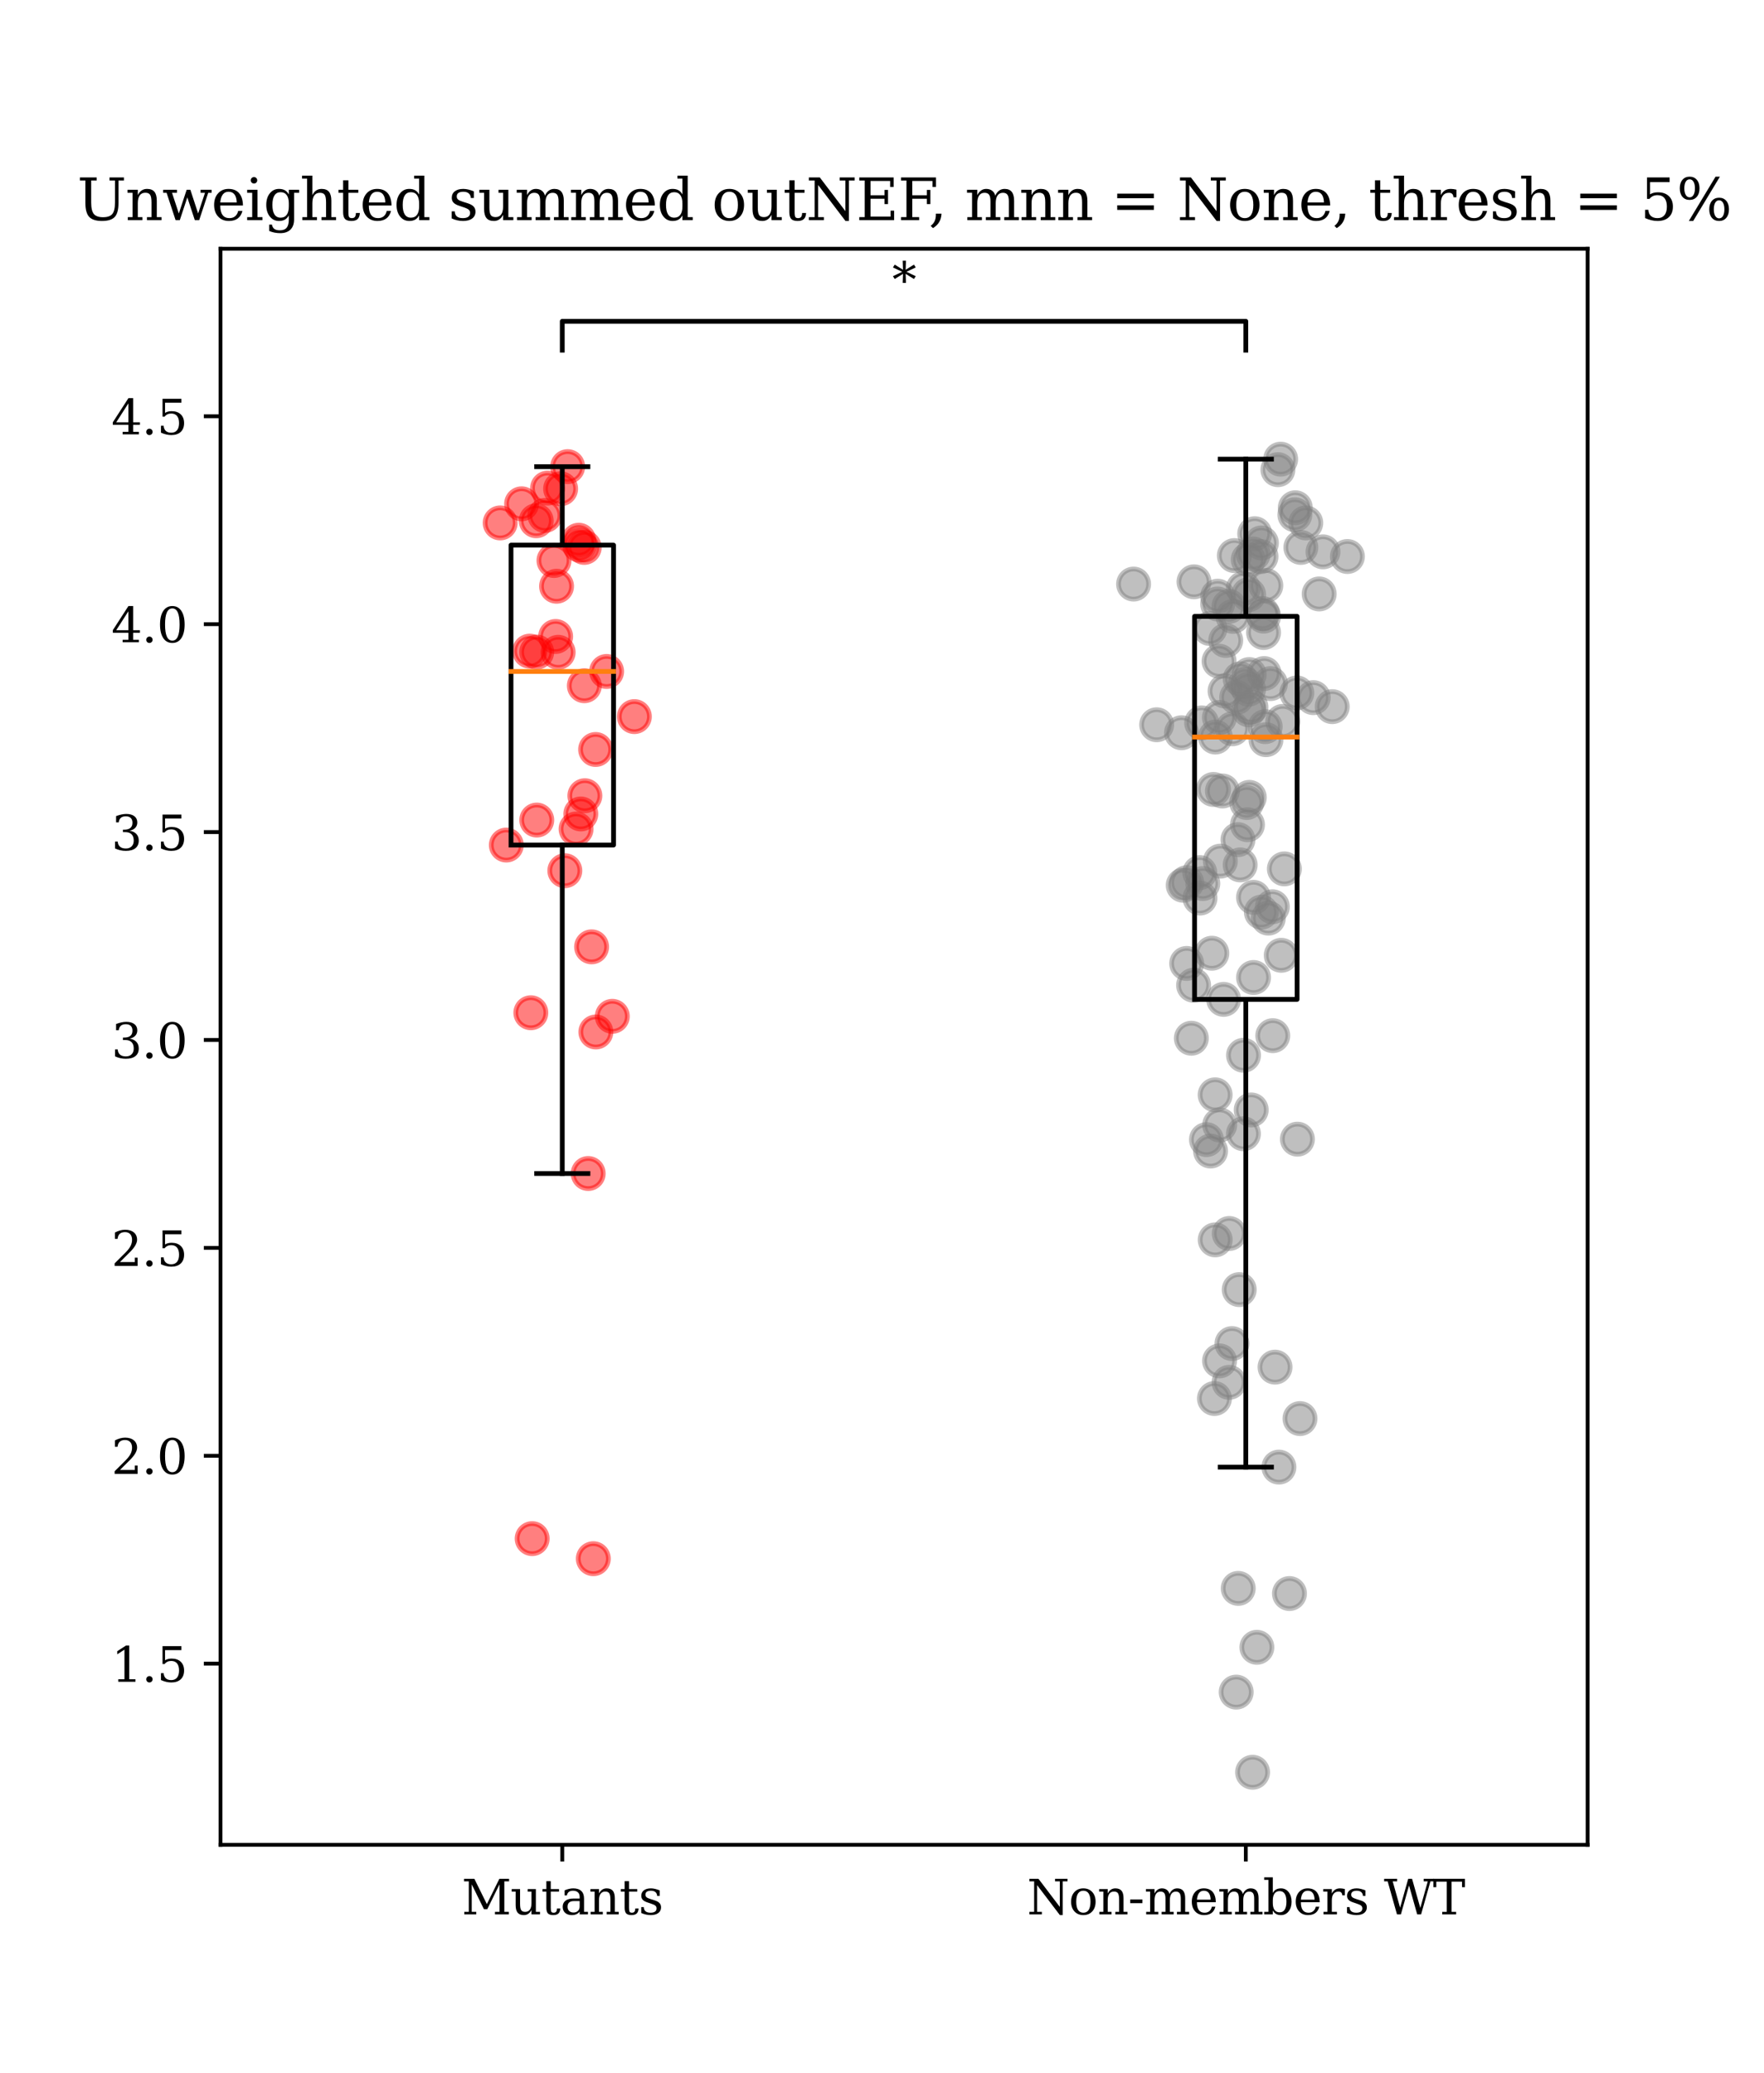 <?xml version="1.0" encoding="utf-8" standalone="no"?>
<!DOCTYPE svg PUBLIC "-//W3C//DTD SVG 1.1//EN"
  "http://www.w3.org/Graphics/SVG/1.1/DTD/svg11.dtd">
<svg xmlns:xlink="http://www.w3.org/1999/xlink" width="370.08pt" height="434.88pt" viewBox="0 0 370.08 434.88" xmlns="http://www.w3.org/2000/svg" version="1.1">
 <defs>
  <style type="text/css">*{stroke-linejoin: round; stroke-linecap: butt}</style>
 </defs>
 <g id="figure_1">
  <g id="patch_1">
   <path d="M 0 434.88 
L 370.08 434.88 
L 370.08 0 
L 0 0 
z
" style="fill: #ffffff"/>
  </g>
  <g id="axes_1">
   <g id="patch_2">
    <path d="M 46.26 387.043 
L 333.072 387.043 
L 333.072 52.186 
L 46.26 52.186 
z
" style="fill: #ffffff"/>
   </g>
   <g id="PathCollection_1">
    <defs>
     <path id="m91fc378788" d="M 0 3.162 
C 0.839 3.162 1.643 2.829 2.236 2.236 
C 2.829 1.643 3.162 0.839 3.162 0 
C 3.162 -0.839 2.829 -1.643 2.236 -2.236 
C 1.643 -2.829 0.839 -3.162 0 -3.162 
C -0.839 -3.162 -1.643 -2.829 -2.236 -2.236 
C -2.829 -1.643 -3.162 -0.839 -3.162 0 
C -3.162 0.839 -2.829 1.643 -2.236 2.236 
C -1.643 2.829 -0.839 3.162 0 3.162 
z
" style="stroke: #ff0000; stroke-opacity: 0.5"/>
    </defs>
    <g clip-path="url(#p320e1389c6)">
     <use xlink:href="#m91fc378788" x="124.476" y="327.017" style="fill: #ff0000; fill-opacity: 0.5; stroke: #ff0000; stroke-opacity: 0.5"/>
     <use xlink:href="#m91fc378788" x="106.224" y="177.292" style="fill: #ff0000; fill-opacity: 0.5; stroke: #ff0000; stroke-opacity: 0.5"/>
     <use xlink:href="#m91fc378788" x="123.401" y="246.205" style="fill: #ff0000; fill-opacity: 0.5; stroke: #ff0000; stroke-opacity: 0.5"/>
     <use xlink:href="#m91fc378788" x="121.612" y="114.37" style="fill: #ff0000; fill-opacity: 0.5; stroke: #ff0000; stroke-opacity: 0.5"/>
     <use xlink:href="#m91fc378788" x="122.593" y="143.864" style="fill: #ff0000; fill-opacity: 0.5; stroke: #ff0000; stroke-opacity: 0.5"/>
     <use xlink:href="#m91fc378788" x="128.46" y="213.227" style="fill: #ff0000; fill-opacity: 0.5; stroke: #ff0000; stroke-opacity: 0.5"/>
     <use xlink:href="#m91fc378788" x="111.367" y="212.475" style="fill: #ff0000; fill-opacity: 0.5; stroke: #ff0000; stroke-opacity: 0.5"/>
     <use xlink:href="#m91fc378788" x="116.57" y="133.532" style="fill: #ff0000; fill-opacity: 0.5; stroke: #ff0000; stroke-opacity: 0.5"/>
     <use xlink:href="#m91fc378788" x="109.433" y="105.699" style="fill: #ff0000; fill-opacity: 0.5; stroke: #ff0000; stroke-opacity: 0.5"/>
     <use xlink:href="#m91fc378788" x="111.647" y="322.806" style="fill: #ff0000; fill-opacity: 0.5; stroke: #ff0000; stroke-opacity: 0.5"/>
     <use xlink:href="#m91fc378788" x="112.598" y="136.81" style="fill: #ff0000; fill-opacity: 0.5; stroke: #ff0000; stroke-opacity: 0.5"/>
     <use xlink:href="#m91fc378788" x="116.222" y="117.596" style="fill: #ff0000; fill-opacity: 0.5; stroke: #ff0000; stroke-opacity: 0.5"/>
     <use xlink:href="#m91fc378788" x="118.498" y="182.673" style="fill: #ff0000; fill-opacity: 0.5; stroke: #ff0000; stroke-opacity: 0.5"/>
     <use xlink:href="#m91fc378788" x="124.96" y="157.243" style="fill: #ff0000; fill-opacity: 0.5; stroke: #ff0000; stroke-opacity: 0.5"/>
     <use xlink:href="#m91fc378788" x="112.609" y="172.053" style="fill: #ff0000; fill-opacity: 0.5; stroke: #ff0000; stroke-opacity: 0.5"/>
     <use xlink:href="#m91fc378788" x="120.859" y="173.923" style="fill: #ff0000; fill-opacity: 0.5; stroke: #ff0000; stroke-opacity: 0.5"/>
     <use xlink:href="#m91fc378788" x="117.101" y="136.851" style="fill: #ff0000; fill-opacity: 0.5; stroke: #ff0000; stroke-opacity: 0.5"/>
     <use xlink:href="#m91fc378788" x="122.698" y="166.942" style="fill: #ff0000; fill-opacity: 0.5; stroke: #ff0000; stroke-opacity: 0.5"/>
     <use xlink:href="#m91fc378788" x="112.499" y="109.253" style="fill: #ff0000; fill-opacity: 0.5; stroke: #ff0000; stroke-opacity: 0.5"/>
     <use xlink:href="#m91fc378788" x="133.087" y="150.344" style="fill: #ff0000; fill-opacity: 0.5; stroke: #ff0000; stroke-opacity: 0.5"/>
     <use xlink:href="#m91fc378788" x="122.571" y="114.847" style="fill: #ff0000; fill-opacity: 0.5; stroke: #ff0000; stroke-opacity: 0.5"/>
     <use xlink:href="#m91fc378788" x="127.266" y="140.869" style="fill: #ff0000; fill-opacity: 0.5; stroke: #ff0000; stroke-opacity: 0.5"/>
     <use xlink:href="#m91fc378788" x="124.116" y="198.649" style="fill: #ff0000; fill-opacity: 0.5; stroke: #ff0000; stroke-opacity: 0.5"/>
     <use xlink:href="#m91fc378788" x="114.315" y="108.141" style="fill: #ff0000; fill-opacity: 0.5; stroke: #ff0000; stroke-opacity: 0.5"/>
     <use xlink:href="#m91fc378788" x="125.009" y="216.51" style="fill: #ff0000; fill-opacity: 0.5; stroke: #ff0000; stroke-opacity: 0.5"/>
     <use xlink:href="#m91fc378788" x="116.761" y="122.996" style="fill: #ff0000; fill-opacity: 0.5; stroke: #ff0000; stroke-opacity: 0.5"/>
     <use xlink:href="#m91fc378788" x="111.126" y="136.607" style="fill: #ff0000; fill-opacity: 0.5; stroke: #ff0000; stroke-opacity: 0.5"/>
     <use xlink:href="#m91fc378788" x="114.877" y="102.413" style="fill: #ff0000; fill-opacity: 0.5; stroke: #ff0000; stroke-opacity: 0.5"/>
     <use xlink:href="#m91fc378788" x="117.613" y="102.547" style="fill: #ff0000; fill-opacity: 0.5; stroke: #ff0000; stroke-opacity: 0.5"/>
     <use xlink:href="#m91fc378788" x="119.093" y="97.901" style="fill: #ff0000; fill-opacity: 0.5; stroke: #ff0000; stroke-opacity: 0.5"/>
     <use xlink:href="#m91fc378788" x="121.414" y="113.336" style="fill: #ff0000; fill-opacity: 0.5; stroke: #ff0000; stroke-opacity: 0.5"/>
     <use xlink:href="#m91fc378788" x="121.849" y="170.767" style="fill: #ff0000; fill-opacity: 0.5; stroke: #ff0000; stroke-opacity: 0.5"/>
     <use xlink:href="#m91fc378788" x="104.935" y="109.709" style="fill: #ff0000; fill-opacity: 0.5; stroke: #ff0000; stroke-opacity: 0.5"/>
    </g>
   </g>
   <g id="PathCollection_2">
    <defs>
     <path id="ma9502acc19" d="M 0 3.162 
C 0.839 3.162 1.643 2.829 2.236 2.236 
C 2.829 1.643 3.162 0.839 3.162 0 
C 3.162 -0.839 2.829 -1.643 2.236 -2.236 
C 1.643 -2.829 0.839 -3.162 0 -3.162 
C -0.839 -3.162 -1.643 -2.829 -2.236 -2.236 
C -2.829 -1.643 -3.162 -0.839 -3.162 0 
C -3.162 0.839 -2.829 1.643 -2.236 2.236 
C -1.643 2.829 -0.839 3.162 0 3.162 
z
" style="stroke: #808080; stroke-opacity: 0.5"/>
    </defs>
    <g clip-path="url(#p320e1389c6)">
     <use xlink:href="#ma9502acc19" x="255.754" y="138.716" style="fill: #808080; fill-opacity: 0.5; stroke: #808080; stroke-opacity: 0.5"/>
     <use xlink:href="#ma9502acc19" x="266.94" y="190.238" style="fill: #808080; fill-opacity: 0.5; stroke: #808080; stroke-opacity: 0.5"/>
     <use xlink:href="#ma9502acc19" x="251.751" y="188.413" style="fill: #808080; fill-opacity: 0.5; stroke: #808080; stroke-opacity: 0.5"/>
     <use xlink:href="#ma9502acc19" x="257.825" y="127.221" style="fill: #808080; fill-opacity: 0.5; stroke: #808080; stroke-opacity: 0.5"/>
     <use xlink:href="#ma9502acc19" x="265.089" y="132.703" style="fill: #808080; fill-opacity: 0.5; stroke: #808080; stroke-opacity: 0.5"/>
     <use xlink:href="#ma9502acc19" x="254.933" y="229.696" style="fill: #808080; fill-opacity: 0.5; stroke: #808080; stroke-opacity: 0.5"/>
     <use xlink:href="#ma9502acc19" x="269.455" y="182.292" style="fill: #808080; fill-opacity: 0.5; stroke: #808080; stroke-opacity: 0.5"/>
     <use xlink:href="#ma9502acc19" x="268.802" y="200.422" style="fill: #808080; fill-opacity: 0.5; stroke: #808080; stroke-opacity: 0.5"/>
     <use xlink:href="#ma9502acc19" x="254.947" y="260.123" style="fill: #808080; fill-opacity: 0.5; stroke: #808080; stroke-opacity: 0.5"/>
     <use xlink:href="#ma9502acc19" x="255.855" y="285.514" style="fill: #808080; fill-opacity: 0.5; stroke: #808080; stroke-opacity: 0.5"/>
     <use xlink:href="#ma9502acc19" x="267.495" y="286.827" style="fill: #808080; fill-opacity: 0.5; stroke: #808080; stroke-opacity: 0.5"/>
     <use xlink:href="#ma9502acc19" x="272.732" y="297.619" style="fill: #808080; fill-opacity: 0.5; stroke: #808080; stroke-opacity: 0.5"/>
     <use xlink:href="#ma9502acc19" x="256.708" y="209.673" style="fill: #808080; fill-opacity: 0.5; stroke: #808080; stroke-opacity: 0.5"/>
     <use xlink:href="#ma9502acc19" x="254.783" y="293.408" style="fill: #808080; fill-opacity: 0.5; stroke: #808080; stroke-opacity: 0.5"/>
     <use xlink:href="#ma9502acc19" x="260.866" y="237.866" style="fill: #808080; fill-opacity: 0.5; stroke: #808080; stroke-opacity: 0.5"/>
     <use xlink:href="#ma9502acc19" x="253.108" y="239.095" style="fill: #808080; fill-opacity: 0.5; stroke: #808080; stroke-opacity: 0.5"/>
     <use xlink:href="#ma9502acc19" x="253.97" y="241.493" style="fill: #808080; fill-opacity: 0.5; stroke: #808080; stroke-opacity: 0.5"/>
     <use xlink:href="#ma9502acc19" x="272.193" y="238.998" style="fill: #808080; fill-opacity: 0.5; stroke: #808080; stroke-opacity: 0.5"/>
     <use xlink:href="#ma9502acc19" x="252.105" y="151.661" style="fill: #808080; fill-opacity: 0.5; stroke: #808080; stroke-opacity: 0.5"/>
     <use xlink:href="#ma9502acc19" x="260.179" y="142.43" style="fill: #808080; fill-opacity: 0.5; stroke: #808080; stroke-opacity: 0.5"/>
     <use xlink:href="#ma9502acc19" x="257.153" y="134.368" style="fill: #808080; fill-opacity: 0.5; stroke: #808080; stroke-opacity: 0.5"/>
     <use xlink:href="#ma9502acc19" x="257.895" y="258.786" style="fill: #808080; fill-opacity: 0.5; stroke: #808080; stroke-opacity: 0.5"/>
     <use xlink:href="#ma9502acc19" x="261.254" y="143.567" style="fill: #808080; fill-opacity: 0.5; stroke: #808080; stroke-opacity: 0.5"/>
     <use xlink:href="#ma9502acc19" x="253.842" y="131.863" style="fill: #808080; fill-opacity: 0.5; stroke: #808080; stroke-opacity: 0.5"/>
     <use xlink:href="#ma9502acc19" x="258.677" y="129.316" style="fill: #808080; fill-opacity: 0.5; stroke: #808080; stroke-opacity: 0.5"/>
     <use xlink:href="#ma9502acc19" x="267.022" y="217.283" style="fill: #808080; fill-opacity: 0.5; stroke: #808080; stroke-opacity: 0.5"/>
     <use xlink:href="#ma9502acc19" x="255.889" y="236.021" style="fill: #808080; fill-opacity: 0.5; stroke: #808080; stroke-opacity: 0.5"/>
     <use xlink:href="#ma9502acc19" x="260.186" y="181.452" style="fill: #808080; fill-opacity: 0.5; stroke: #808080; stroke-opacity: 0.5"/>
     <use xlink:href="#ma9502acc19" x="262.989" y="205.082" style="fill: #808080; fill-opacity: 0.5; stroke: #808080; stroke-opacity: 0.5"/>
     <use xlink:href="#ma9502acc19" x="264.636" y="113.914" style="fill: #808080; fill-opacity: 0.5; stroke: #808080; stroke-opacity: 0.5"/>
     <use xlink:href="#ma9502acc19" x="248.955" y="202.132" style="fill: #808080; fill-opacity: 0.5; stroke: #808080; stroke-opacity: 0.5"/>
     <use xlink:href="#ma9502acc19" x="269.113" y="151.353" style="fill: #808080; fill-opacity: 0.5; stroke: #808080; stroke-opacity: 0.5"/>
     <use xlink:href="#ma9502acc19" x="255.83" y="150.525" style="fill: #808080; fill-opacity: 0.5; stroke: #808080; stroke-opacity: 0.5"/>
     <use xlink:href="#ma9502acc19" x="257.858" y="290.021" style="fill: #808080; fill-opacity: 0.5; stroke: #808080; stroke-opacity: 0.5"/>
     <use xlink:href="#ma9502acc19" x="259.776" y="333.246" style="fill: #808080; fill-opacity: 0.5; stroke: #808080; stroke-opacity: 0.5"/>
     <use xlink:href="#ma9502acc19" x="272.068" y="145.381" style="fill: #808080; fill-opacity: 0.5; stroke: #808080; stroke-opacity: 0.5"/>
     <use xlink:href="#ma9502acc19" x="268.31" y="307.803" style="fill: #808080; fill-opacity: 0.5; stroke: #808080; stroke-opacity: 0.5"/>
     <use xlink:href="#ma9502acc19" x="250.41" y="206.702" style="fill: #808080; fill-opacity: 0.5; stroke: #808080; stroke-opacity: 0.5"/>
     <use xlink:href="#ma9502acc19" x="248.976" y="185.186" style="fill: #808080; fill-opacity: 0.5; stroke: #808080; stroke-opacity: 0.5"/>
     <use xlink:href="#ma9502acc19" x="248.235" y="185.726" style="fill: #808080; fill-opacity: 0.5; stroke: #808080; stroke-opacity: 0.5"/>
     <use xlink:href="#ma9502acc19" x="265.594" y="155.184" style="fill: #808080; fill-opacity: 0.5; stroke: #808080; stroke-opacity: 0.5"/>
     <use xlink:href="#ma9502acc19" x="264.869" y="128.724" style="fill: #808080; fill-opacity: 0.5; stroke: #808080; stroke-opacity: 0.5"/>
     <use xlink:href="#ma9502acc19" x="265.107" y="129.266" style="fill: #808080; fill-opacity: 0.5; stroke: #808080; stroke-opacity: 0.5"/>
     <use xlink:href="#ma9502acc19" x="266.532" y="143.42" style="fill: #808080; fill-opacity: 0.5; stroke: #808080; stroke-opacity: 0.5"/>
     <use xlink:href="#ma9502acc19" x="265.566" y="122.836" style="fill: #808080; fill-opacity: 0.5; stroke: #808080; stroke-opacity: 0.5"/>
     <use xlink:href="#ma9502acc19" x="264.628" y="191.364" style="fill: #808080; fill-opacity: 0.5; stroke: #808080; stroke-opacity: 0.5"/>
     <use xlink:href="#ma9502acc19" x="259.985" y="270.562" style="fill: #808080; fill-opacity: 0.5; stroke: #808080; stroke-opacity: 0.5"/>
     <use xlink:href="#ma9502acc19" x="258.461" y="281.883" style="fill: #808080; fill-opacity: 0.5; stroke: #808080; stroke-opacity: 0.5"/>
     <use xlink:href="#ma9502acc19" x="259.719" y="176.16" style="fill: #808080; fill-opacity: 0.5; stroke: #808080; stroke-opacity: 0.5"/>
     <use xlink:href="#ma9502acc19" x="259.35" y="355.006" style="fill: #808080; fill-opacity: 0.5; stroke: #808080; stroke-opacity: 0.5"/>
     <use xlink:href="#ma9502acc19" x="262.786" y="371.822" style="fill: #808080; fill-opacity: 0.5; stroke: #808080; stroke-opacity: 0.5"/>
     <use xlink:href="#ma9502acc19" x="263.684" y="345.607" style="fill: #808080; fill-opacity: 0.5; stroke: #808080; stroke-opacity: 0.5"/>
     <use xlink:href="#ma9502acc19" x="262.984" y="188.266" style="fill: #808080; fill-opacity: 0.5; stroke: #808080; stroke-opacity: 0.5"/>
     <use xlink:href="#ma9502acc19" x="260.885" y="221.397" style="fill: #808080; fill-opacity: 0.5; stroke: #808080; stroke-opacity: 0.5"/>
     <use xlink:href="#ma9502acc19" x="262.44" y="148.331" style="fill: #808080; fill-opacity: 0.5; stroke: #808080; stroke-opacity: 0.5"/>
     <use xlink:href="#ma9502acc19" x="265.209" y="141.318" style="fill: #808080; fill-opacity: 0.5; stroke: #808080; stroke-opacity: 0.5"/>
     <use xlink:href="#ma9502acc19" x="262.499" y="232.866" style="fill: #808080; fill-opacity: 0.5; stroke: #808080; stroke-opacity: 0.5"/>
     <use xlink:href="#ma9502acc19" x="270.524" y="334.326" style="fill: #808080; fill-opacity: 0.5; stroke: #808080; stroke-opacity: 0.5"/>
     <use xlink:href="#ma9502acc19" x="249.939" y="217.823" style="fill: #808080; fill-opacity: 0.5; stroke: #808080; stroke-opacity: 0.5"/>
     <use xlink:href="#ma9502acc19" x="262.918" y="116.234" style="fill: #808080; fill-opacity: 0.5; stroke: #808080; stroke-opacity: 0.5"/>
     <use xlink:href="#ma9502acc19" x="256.457" y="165.953" style="fill: #808080; fill-opacity: 0.5; stroke: #808080; stroke-opacity: 0.5"/>
     <use xlink:href="#ma9502acc19" x="255.46" y="126.719" style="fill: #808080; fill-opacity: 0.5; stroke: #808080; stroke-opacity: 0.5"/>
     <use xlink:href="#ma9502acc19" x="261.717" y="173.03" style="fill: #808080; fill-opacity: 0.5; stroke: #808080; stroke-opacity: 0.5"/>
     <use xlink:href="#ma9502acc19" x="254.244" y="199.99" style="fill: #808080; fill-opacity: 0.5; stroke: #808080; stroke-opacity: 0.5"/>
     <use xlink:href="#ma9502acc19" x="273.947" y="109.709" style="fill: #808080; fill-opacity: 0.5; stroke: #808080; stroke-opacity: 0.5"/>
     <use xlink:href="#ma9502acc19" x="258.96" y="116.562" style="fill: #808080; fill-opacity: 0.5; stroke: #808080; stroke-opacity: 0.5"/>
     <use xlink:href="#ma9502acc19" x="257.013" y="144.977" style="fill: #808080; fill-opacity: 0.5; stroke: #808080; stroke-opacity: 0.5"/>
     <use xlink:href="#ma9502acc19" x="271.747" y="106.528" style="fill: #808080; fill-opacity: 0.5; stroke: #808080; stroke-opacity: 0.5"/>
     <use xlink:href="#ma9502acc19" x="261.987" y="148.916" style="fill: #808080; fill-opacity: 0.5; stroke: #808080; stroke-opacity: 0.5"/>
     <use xlink:href="#ma9502acc19" x="258.57" y="152.895" style="fill: #808080; fill-opacity: 0.5; stroke: #808080; stroke-opacity: 0.5"/>
     <use xlink:href="#ma9502acc19" x="261.96" y="124.758" style="fill: #808080; fill-opacity: 0.5; stroke: #808080; stroke-opacity: 0.5"/>
     <use xlink:href="#ma9502acc19" x="262.078" y="141.523" style="fill: #808080; fill-opacity: 0.5; stroke: #808080; stroke-opacity: 0.5"/>
     <use xlink:href="#ma9502acc19" x="272.915" y="114.847" style="fill: #808080; fill-opacity: 0.5; stroke: #808080; stroke-opacity: 0.5"/>
     <use xlink:href="#ma9502acc19" x="268.674" y="96.333" style="fill: #808080; fill-opacity: 0.5; stroke: #808080; stroke-opacity: 0.5"/>
     <use xlink:href="#ma9502acc19" x="271.655" y="107.992" style="fill: #808080; fill-opacity: 0.5; stroke: #808080; stroke-opacity: 0.5"/>
     <use xlink:href="#ma9502acc19" x="259.445" y="146.314" style="fill: #808080; fill-opacity: 0.5; stroke: #808080; stroke-opacity: 0.5"/>
     <use xlink:href="#ma9502acc19" x="265.434" y="152.45" style="fill: #808080; fill-opacity: 0.5; stroke: #808080; stroke-opacity: 0.5"/>
     <use xlink:href="#ma9502acc19" x="255.472" y="125.086" style="fill: #808080; fill-opacity: 0.5; stroke: #808080; stroke-opacity: 0.5"/>
     <use xlink:href="#ma9502acc19" x="256.024" y="180.668" style="fill: #808080; fill-opacity: 0.5; stroke: #808080; stroke-opacity: 0.5"/>
     <use xlink:href="#ma9502acc19" x="254.982" y="154.633" style="fill: #808080; fill-opacity: 0.5; stroke: #808080; stroke-opacity: 0.5"/>
     <use xlink:href="#ma9502acc19" x="277.558" y="115.778" style="fill: #808080; fill-opacity: 0.5; stroke: #808080; stroke-opacity: 0.5"/>
     <use xlink:href="#ma9502acc19" x="247.874" y="153.731" style="fill: #808080; fill-opacity: 0.5; stroke: #808080; stroke-opacity: 0.5"/>
     <use xlink:href="#ma9502acc19" x="237.819" y="122.54" style="fill: #808080; fill-opacity: 0.5; stroke: #808080; stroke-opacity: 0.5"/>
     <use xlink:href="#ma9502acc19" x="282.678" y="116.756" style="fill: #808080; fill-opacity: 0.5; stroke: #808080; stroke-opacity: 0.5"/>
     <use xlink:href="#ma9502acc19" x="275.516" y="146.365" style="fill: #808080; fill-opacity: 0.5; stroke: #808080; stroke-opacity: 0.5"/>
     <use xlink:href="#ma9502acc19" x="264.552" y="116.767" style="fill: #808080; fill-opacity: 0.5; stroke: #808080; stroke-opacity: 0.5"/>
     <use xlink:href="#ma9502acc19" x="242.662" y="152.054" style="fill: #808080; fill-opacity: 0.5; stroke: #808080; stroke-opacity: 0.5"/>
     <use xlink:href="#ma9502acc19" x="279.497" y="148.255" style="fill: #808080; fill-opacity: 0.5; stroke: #808080; stroke-opacity: 0.5"/>
     <use xlink:href="#ma9502acc19" x="263.234" y="111.972" style="fill: #808080; fill-opacity: 0.5; stroke: #808080; stroke-opacity: 0.5"/>
     <use xlink:href="#ma9502acc19" x="276.757" y="124.61" style="fill: #808080; fill-opacity: 0.5; stroke: #808080; stroke-opacity: 0.5"/>
     <use xlink:href="#ma9502acc19" x="261.875" y="117.392" style="fill: #808080; fill-opacity: 0.5; stroke: #808080; stroke-opacity: 0.5"/>
     <use xlink:href="#ma9502acc19" x="250.496" y="122.063" style="fill: #808080; fill-opacity: 0.5; stroke: #808080; stroke-opacity: 0.5"/>
     <use xlink:href="#ma9502acc19" x="268.099" y="98.537" style="fill: #808080; fill-opacity: 0.5; stroke: #808080; stroke-opacity: 0.5"/>
     <use xlink:href="#ma9502acc19" x="266.087" y="192.625" style="fill: #808080; fill-opacity: 0.5; stroke: #808080; stroke-opacity: 0.5"/>
     <use xlink:href="#ma9502acc19" x="252.347" y="185.367" style="fill: #808080; fill-opacity: 0.5; stroke: #808080; stroke-opacity: 0.5"/>
     <use xlink:href="#ma9502acc19" x="254.58" y="165.625" style="fill: #808080; fill-opacity: 0.5; stroke: #808080; stroke-opacity: 0.5"/>
     <use xlink:href="#ma9502acc19" x="251.706" y="183.077" style="fill: #808080; fill-opacity: 0.5; stroke: #808080; stroke-opacity: 0.5"/>
     <use xlink:href="#ma9502acc19" x="260.838" y="123.473" style="fill: #808080; fill-opacity: 0.5; stroke: #808080; stroke-opacity: 0.5"/>
     <use xlink:href="#ma9502acc19" x="261.934" y="144.603" style="fill: #808080; fill-opacity: 0.5; stroke: #808080; stroke-opacity: 0.5"/>
     <use xlink:href="#ma9502acc19" x="262.094" y="167.29" style="fill: #808080; fill-opacity: 0.5; stroke: #808080; stroke-opacity: 0.5"/>
     <use xlink:href="#ma9502acc19" x="261.561" y="168.37" style="fill: #808080; fill-opacity: 0.5; stroke: #808080; stroke-opacity: 0.5"/>
    </g>
   </g>
   <g id="matplotlib.axis_1">
    <g id="xtick_1">
     <g id="line2d_1">
      <defs>
       <path id="m56f8f81c74" d="M 0 0 
L 0 3.5 
" style="stroke: #000000; stroke-width: 0.8"/>
      </defs>
      <g>
       <use xlink:href="#m56f8f81c74" x="117.963" y="387.043" style="stroke: #000000; stroke-width: 0.8"/>
      </g>
     </g>
     <g id="text_1">
      <!-- Mutants -->
      <g transform="translate(96.837 401.642) scale(0.1 -0.1)">
       <defs>
        <path id="DejaVuSerif-4d" d="M 353 0 
L 353 331 
L 947 331 
L 947 4331 
L 319 4331 
L 319 4666 
L 1678 4666 
L 3316 1344 
L 4953 4666 
L 6228 4666 
L 6228 4331 
L 5606 4331 
L 5606 331 
L 6203 331 
L 6203 0 
L 4378 0 
L 4378 331 
L 4972 331 
L 4972 3938 
L 3372 684 
L 2931 684 
L 1331 3938 
L 1331 331 
L 1925 331 
L 1925 0 
L 353 0 
z
" transform="scale(0.016)"/>
        <path id="DejaVuSerif-75" d="M 2266 3322 
L 3341 3322 
L 3341 331 
L 3884 331 
L 3884 0 
L 2766 0 
L 2766 588 
Q 2606 256 2353 82 
Q 2100 -91 1766 -91 
Q 1213 -91 952 223 
Q 691 538 691 1209 
L 691 2988 
L 172 2988 
L 172 3322 
L 1269 3322 
L 1269 1388 
Q 1269 781 1417 556 
Q 1566 331 1947 331 
Q 2347 331 2556 625 
Q 2766 919 2766 1478 
L 2766 2988 
L 2266 2988 
L 2266 3322 
z
" transform="scale(0.016)"/>
        <path id="DejaVuSerif-74" d="M 691 2988 
L 184 2988 
L 184 3322 
L 691 3322 
L 691 4353 
L 1269 4353 
L 1269 3322 
L 2350 3322 
L 2350 2988 
L 1269 2988 
L 1269 878 
Q 1269 456 1350 337 
Q 1431 219 1650 219 
Q 1875 219 1978 351 
Q 2081 484 2088 781 
L 2522 781 
Q 2497 328 2275 118 
Q 2053 -91 1600 -91 
Q 1103 -91 897 129 
Q 691 350 691 878 
L 691 2988 
z
" transform="scale(0.016)"/>
        <path id="DejaVuSerif-61" d="M 2547 1044 
L 2547 1747 
L 1806 1747 
Q 1378 1747 1168 1562 
Q 959 1378 959 997 
Q 959 650 1171 447 
Q 1384 244 1747 244 
Q 2106 244 2326 466 
Q 2547 688 2547 1044 
z
M 3122 2075 
L 3122 331 
L 3634 331 
L 3634 0 
L 2547 0 
L 2547 359 
Q 2356 128 2106 18 
Q 1856 -91 1522 -91 
Q 969 -91 644 203 
Q 319 497 319 997 
Q 319 1513 691 1797 
Q 1063 2081 1741 2081 
L 2547 2081 
L 2547 2309 
Q 2547 2688 2317 2895 
Q 2088 3103 1672 3103 
Q 1328 3103 1125 2947 
Q 922 2791 872 2484 
L 575 2484 
L 575 3156 
Q 875 3284 1158 3348 
Q 1441 3413 1709 3413 
Q 2400 3413 2761 3070 
Q 3122 2728 3122 2075 
z
" transform="scale(0.016)"/>
        <path id="DejaVuSerif-6e" d="M 263 0 
L 263 331 
L 781 331 
L 781 2988 
L 231 2988 
L 231 3322 
L 1356 3322 
L 1356 2731 
Q 1516 3069 1770 3241 
Q 2025 3413 2363 3413 
Q 2913 3413 3172 3097 
Q 3431 2781 3431 2113 
L 3431 331 
L 3944 331 
L 3944 0 
L 2356 0 
L 2356 331 
L 2853 331 
L 2853 1931 
Q 2853 2541 2703 2767 
Q 2553 2994 2175 2994 
Q 1775 2994 1565 2701 
Q 1356 2409 1356 1850 
L 1356 331 
L 1856 331 
L 1856 0 
L 263 0 
z
" transform="scale(0.016)"/>
        <path id="DejaVuSerif-73" d="M 359 184 
L 359 959 
L 691 959 
Q 703 588 923 403 
Q 1144 219 1575 219 
Q 1963 219 2166 364 
Q 2369 509 2369 788 
Q 2369 1006 2220 1140 
Q 2072 1275 1594 1428 
L 1178 1569 
Q 750 1706 558 1912 
Q 366 2119 366 2438 
Q 366 2894 700 3153 
Q 1034 3413 1625 3413 
Q 1888 3413 2178 3344 
Q 2469 3275 2778 3144 
L 2778 2419 
L 2447 2419 
Q 2434 2741 2221 2922 
Q 2009 3103 1644 3103 
Q 1281 3103 1095 2975 
Q 909 2847 909 2591 
Q 909 2381 1050 2254 
Q 1191 2128 1613 1997 
L 2069 1856 
Q 2541 1709 2748 1489 
Q 2956 1269 2956 922 
Q 2956 450 2595 179 
Q 2234 -91 1600 -91 
Q 1278 -91 972 -22 
Q 666 47 359 184 
z
" transform="scale(0.016)"/>
       </defs>
       <use xlink:href="#DejaVuSerif-4d"/>
       <use xlink:href="#DejaVuSerif-75" x="102.393"/>
       <use xlink:href="#DejaVuSerif-74" x="166.797"/>
       <use xlink:href="#DejaVuSerif-61" x="206.982"/>
       <use xlink:href="#DejaVuSerif-6e" x="266.602"/>
       <use xlink:href="#DejaVuSerif-74" x="331.006"/>
       <use xlink:href="#DejaVuSerif-73" x="371.191"/>
      </g>
     </g>
    </g>
    <g id="xtick_2">
     <g id="line2d_2">
      <g>
       <use xlink:href="#m56f8f81c74" x="261.369" y="387.043" style="stroke: #000000; stroke-width: 0.8"/>
      </g>
     </g>
     <g id="text_2">
      <!-- Non-members WT -->
      <g transform="translate(215.453 401.642) scale(0.1 -0.1)">
       <defs>
        <path id="DejaVuSerif-4e" d="M 313 0 
L 313 331 
L 941 331 
L 941 4331 
L 313 4331 
L 313 4666 
L 1509 4666 
L 4306 984 
L 4306 4331 
L 3681 4331 
L 3681 4666 
L 5319 4666 
L 5319 4331 
L 4691 4331 
L 4691 -91 
L 4313 -91 
L 1325 3841 
L 1325 331 
L 1953 331 
L 1953 0 
L 313 0 
z
" transform="scale(0.016)"/>
        <path id="DejaVuSerif-6f" d="M 1925 219 
Q 2388 219 2623 584 
Q 2859 950 2859 1663 
Q 2859 2375 2623 2739 
Q 2388 3103 1925 3103 
Q 1463 3103 1227 2739 
Q 991 2375 991 1663 
Q 991 950 1228 584 
Q 1466 219 1925 219 
z
M 1925 -91 
Q 1200 -91 759 389 
Q 319 869 319 1663 
Q 319 2456 758 2934 
Q 1197 3413 1925 3413 
Q 2653 3413 3092 2934 
Q 3531 2456 3531 1663 
Q 3531 869 3092 389 
Q 2653 -91 1925 -91 
z
" transform="scale(0.016)"/>
        <path id="DejaVuSerif-2d" d="M 281 1959 
L 1881 1959 
L 1881 1472 
L 281 1472 
L 281 1959 
z
" transform="scale(0.016)"/>
        <path id="DejaVuSerif-6d" d="M 3316 2675 
Q 3481 3041 3739 3227 
Q 3997 3413 4341 3413 
Q 4863 3413 5119 3089 
Q 5375 2766 5375 2113 
L 5375 331 
L 5894 331 
L 5894 0 
L 4300 0 
L 4300 331 
L 4800 331 
L 4800 2047 
Q 4800 2556 4650 2772 
Q 4500 2988 4153 2988 
Q 3769 2988 3567 2697 
Q 3366 2406 3366 1850 
L 3366 331 
L 3866 331 
L 3866 0 
L 2291 0 
L 2291 331 
L 2791 331 
L 2791 2069 
Q 2791 2566 2641 2777 
Q 2491 2988 2144 2988 
Q 1759 2988 1557 2697 
Q 1356 2406 1356 1850 
L 1356 331 
L 1856 331 
L 1856 0 
L 263 0 
L 263 331 
L 781 331 
L 781 2994 
L 231 2994 
L 231 3322 
L 1356 3322 
L 1356 2731 
Q 1516 3063 1762 3238 
Q 2009 3413 2322 3413 
Q 2709 3413 2968 3220 
Q 3228 3028 3316 2675 
z
" transform="scale(0.016)"/>
        <path id="DejaVuSerif-65" d="M 3469 1600 
L 991 1600 
L 991 1575 
Q 991 903 1244 561 
Q 1497 219 1991 219 
Q 2369 219 2611 417 
Q 2853 616 2950 1006 
L 3413 1006 
Q 3275 459 2904 184 
Q 2534 -91 1931 -91 
Q 1203 -91 761 389 
Q 319 869 319 1663 
Q 319 2450 753 2931 
Q 1188 3413 1894 3413 
Q 2647 3413 3050 2948 
Q 3453 2484 3469 1600 
z
M 2791 1931 
Q 2772 2513 2545 2808 
Q 2319 3103 1894 3103 
Q 1497 3103 1269 2806 
Q 1041 2509 991 1931 
L 2791 1931 
z
" transform="scale(0.016)"/>
        <path id="DejaVuSerif-62" d="M 738 331 
L 738 4531 
L 184 4531 
L 184 4863 
L 1313 4863 
L 1313 2803 
Q 1481 3116 1742 3264 
Q 2003 3413 2388 3413 
Q 3000 3413 3387 2928 
Q 3775 2444 3775 1663 
Q 3775 881 3387 395 
Q 3000 -91 2388 -91 
Q 2003 -91 1742 57 
Q 1481 206 1313 519 
L 1313 0 
L 184 0 
L 184 331 
L 738 331 
z
M 1313 1497 
Q 1313 897 1542 583 
Q 1772 269 2209 269 
Q 2650 269 2876 622 
Q 3103 975 3103 1663 
Q 3103 2353 2876 2703 
Q 2650 3053 2209 3053 
Q 1772 3053 1542 2737 
Q 1313 2422 1313 1825 
L 1313 1497 
z
" transform="scale(0.016)"/>
        <path id="DejaVuSerif-72" d="M 3059 3328 
L 3059 2497 
L 2728 2497 
Q 2713 2744 2591 2866 
Q 2469 2988 2234 2988 
Q 1809 2988 1582 2694 
Q 1356 2400 1356 1850 
L 1356 331 
L 2022 331 
L 2022 0 
L 263 0 
L 263 331 
L 781 331 
L 781 2994 
L 231 2994 
L 231 3322 
L 1356 3322 
L 1356 2731 
Q 1525 3078 1790 3245 
Q 2056 3413 2438 3413 
Q 2578 3413 2733 3391 
Q 2888 3369 3059 3328 
z
" transform="scale(0.016)"/>
        <path id="DejaVuSerif-20" transform="scale(0.016)"/>
        <path id="DejaVuSerif-57" d="M 4878 0 
L 4366 0 
L 3297 3794 
L 2228 0 
L 1716 0 
L 494 4331 
L 31 4331 
L 31 4666 
L 1734 4666 
L 1734 4331 
L 1153 4331 
L 2125 884 
L 3188 4666 
L 3694 4666 
L 4775 844 
L 5753 4331 
L 5216 4331 
L 5216 4666 
L 6559 4666 
L 6559 4331 
L 6100 4331 
L 4878 0 
z
" transform="scale(0.016)"/>
        <path id="DejaVuSerif-54" d="M 1222 0 
L 1222 331 
L 1819 331 
L 1819 4294 
L 447 4294 
L 447 3566 
L 63 3566 
L 63 4666 
L 4206 4666 
L 4206 3566 
L 3822 3566 
L 3822 4294 
L 2450 4294 
L 2450 331 
L 3047 331 
L 3047 0 
L 1222 0 
z
" transform="scale(0.016)"/>
       </defs>
       <use xlink:href="#DejaVuSerif-4e"/>
       <use xlink:href="#DejaVuSerif-6f" x="87.5"/>
       <use xlink:href="#DejaVuSerif-6e" x="147.705"/>
       <use xlink:href="#DejaVuSerif-2d" x="212.109"/>
       <use xlink:href="#DejaVuSerif-6d" x="245.898"/>
       <use xlink:href="#DejaVuSerif-65" x="340.723"/>
       <use xlink:href="#DejaVuSerif-6d" x="399.902"/>
       <use xlink:href="#DejaVuSerif-62" x="494.727"/>
       <use xlink:href="#DejaVuSerif-65" x="558.74"/>
       <use xlink:href="#DejaVuSerif-72" x="617.92"/>
       <use xlink:href="#DejaVuSerif-73" x="665.723"/>
       <use xlink:href="#DejaVuSerif-20" x="717.041"/>
       <use xlink:href="#DejaVuSerif-57" x="748.828"/>
       <use xlink:href="#DejaVuSerif-54" x="851.611"/>
      </g>
     </g>
    </g>
   </g>
   <g id="matplotlib.axis_2">
    <g id="ytick_1">
     <g id="line2d_3">
      <defs>
       <path id="ma8801161bf" d="M 0 0 
L -3.5 0 
" style="stroke: #000000; stroke-width: 0.8"/>
      </defs>
      <g>
       <use xlink:href="#ma8801161bf" x="46.26" y="349.039" style="stroke: #000000; stroke-width: 0.8"/>
      </g>
     </g>
     <g id="text_3">
      <!-- 1.5 -->
      <g transform="translate(23.357 352.838) scale(0.1 -0.1)">
       <defs>
        <path id="DejaVuSerif-31" d="M 909 0 
L 909 331 
L 1722 331 
L 1722 4213 
L 781 3603 
L 781 4013 
L 1919 4750 
L 2350 4750 
L 2350 331 
L 3163 331 
L 3163 0 
L 909 0 
z
" transform="scale(0.016)"/>
        <path id="DejaVuSerif-2e" d="M 603 325 
Q 603 500 722 622 
Q 841 744 1019 744 
Q 1191 744 1312 622 
Q 1434 500 1434 325 
Q 1434 153 1312 31 
Q 1191 -91 1019 -91 
Q 841 -91 722 29 
Q 603 150 603 325 
z
" transform="scale(0.016)"/>
        <path id="DejaVuSerif-35" d="M 3219 4666 
L 3219 4153 
L 1081 4153 
L 1081 2816 
Q 1244 2928 1461 2984 
Q 1678 3041 1947 3041 
Q 2703 3041 3140 2622 
Q 3578 2203 3578 1478 
Q 3578 738 3136 323 
Q 2694 -91 1894 -91 
Q 1572 -91 1234 -12 
Q 897 66 544 225 
L 544 1131 
L 897 1131 
Q 925 688 1179 453 
Q 1434 219 1894 219 
Q 2388 219 2653 544 
Q 2919 869 2919 1478 
Q 2919 2084 2655 2407 
Q 2391 2731 1894 2731 
Q 1613 2731 1398 2631 
Q 1184 2531 1019 2322 
L 750 2322 
L 750 4666 
L 3219 4666 
z
" transform="scale(0.016)"/>
       </defs>
       <use xlink:href="#DejaVuSerif-31"/>
       <use xlink:href="#DejaVuSerif-2e" x="63.623"/>
       <use xlink:href="#DejaVuSerif-35" x="95.41"/>
      </g>
     </g>
    </g>
    <g id="ytick_2">
     <g id="line2d_4">
      <g>
       <use xlink:href="#ma8801161bf" x="46.26" y="305.421" style="stroke: #000000; stroke-width: 0.8"/>
      </g>
     </g>
     <g id="text_4">
      <!-- 2.0 -->
      <g transform="translate(23.357 309.22) scale(0.1 -0.1)">
       <defs>
        <path id="DejaVuSerif-32" d="M 819 3553 
L 469 3553 
L 469 4384 
Q 803 4563 1142 4656 
Q 1481 4750 1806 4750 
Q 2534 4750 2956 4397 
Q 3378 4044 3378 3438 
Q 3378 2753 2422 1800 
Q 2347 1728 2309 1691 
L 1131 513 
L 3078 513 
L 3078 1088 
L 3444 1088 
L 3444 0 
L 434 0 
L 434 341 
L 1850 1753 
Q 2319 2222 2519 2614 
Q 2719 3006 2719 3438 
Q 2719 3909 2473 4175 
Q 2228 4441 1797 4441 
Q 1350 4441 1106 4219 
Q 863 3997 819 3553 
z
" transform="scale(0.016)"/>
        <path id="DejaVuSerif-30" d="M 2034 219 
Q 2513 219 2750 744 
Q 2988 1269 2988 2328 
Q 2988 3391 2750 3916 
Q 2513 4441 2034 4441 
Q 1556 4441 1318 3916 
Q 1081 3391 1081 2328 
Q 1081 1269 1318 744 
Q 1556 219 2034 219 
z
M 2034 -91 
Q 1275 -91 848 546 
Q 422 1184 422 2328 
Q 422 3475 848 4112 
Q 1275 4750 2034 4750 
Q 2797 4750 3222 4112 
Q 3647 3475 3647 2328 
Q 3647 1184 3222 546 
Q 2797 -91 2034 -91 
z
" transform="scale(0.016)"/>
       </defs>
       <use xlink:href="#DejaVuSerif-32"/>
       <use xlink:href="#DejaVuSerif-2e" x="63.623"/>
       <use xlink:href="#DejaVuSerif-30" x="95.41"/>
      </g>
     </g>
    </g>
    <g id="ytick_3">
     <g id="line2d_5">
      <g>
       <use xlink:href="#ma8801161bf" x="46.26" y="261.804" style="stroke: #000000; stroke-width: 0.8"/>
      </g>
     </g>
     <g id="text_5">
      <!-- 2.5 -->
      <g transform="translate(23.357 265.603) scale(0.1 -0.1)">
       <use xlink:href="#DejaVuSerif-32"/>
       <use xlink:href="#DejaVuSerif-2e" x="63.623"/>
       <use xlink:href="#DejaVuSerif-35" x="95.41"/>
      </g>
     </g>
    </g>
    <g id="ytick_4">
     <g id="line2d_6">
      <g>
       <use xlink:href="#ma8801161bf" x="46.26" y="218.186" style="stroke: #000000; stroke-width: 0.8"/>
      </g>
     </g>
     <g id="text_6">
      <!-- 3.0 -->
      <g transform="translate(23.357 221.986) scale(0.1 -0.1)">
       <defs>
        <path id="DejaVuSerif-33" d="M 622 4469 
Q 988 4606 1323 4678 
Q 1659 4750 1953 4750 
Q 2638 4750 3022 4454 
Q 3406 4159 3406 3634 
Q 3406 3213 3140 2930 
Q 2875 2647 2388 2547 
Q 2963 2466 3280 2130 
Q 3597 1794 3597 1259 
Q 3597 606 3158 257 
Q 2719 -91 1894 -91 
Q 1528 -91 1179 -12 
Q 831 66 488 225 
L 488 1131 
L 838 1131 
Q 869 681 1141 450 
Q 1413 219 1906 219 
Q 2384 219 2661 495 
Q 2938 772 2938 1253 
Q 2938 1803 2653 2086 
Q 2369 2369 1819 2369 
L 1522 2369 
L 1522 2688 
L 1678 2688 
Q 2225 2688 2498 2914 
Q 2772 3141 2772 3597 
Q 2772 4006 2547 4223 
Q 2322 4441 1900 4441 
Q 1478 4441 1245 4241 
Q 1013 4041 972 3647 
L 622 3647 
L 622 4469 
z
" transform="scale(0.016)"/>
       </defs>
       <use xlink:href="#DejaVuSerif-33"/>
       <use xlink:href="#DejaVuSerif-2e" x="63.623"/>
       <use xlink:href="#DejaVuSerif-30" x="95.41"/>
      </g>
     </g>
    </g>
    <g id="ytick_5">
     <g id="line2d_7">
      <g>
       <use xlink:href="#ma8801161bf" x="46.26" y="174.569" style="stroke: #000000; stroke-width: 0.8"/>
      </g>
     </g>
     <g id="text_7">
      <!-- 3.5 -->
      <g transform="translate(23.357 178.368) scale(0.1 -0.1)">
       <use xlink:href="#DejaVuSerif-33"/>
       <use xlink:href="#DejaVuSerif-2e" x="63.623"/>
       <use xlink:href="#DejaVuSerif-35" x="95.41"/>
      </g>
     </g>
    </g>
    <g id="ytick_6">
     <g id="line2d_8">
      <g>
       <use xlink:href="#ma8801161bf" x="46.26" y="130.952" style="stroke: #000000; stroke-width: 0.8"/>
      </g>
     </g>
     <g id="text_8">
      <!-- 4.0 -->
      <g transform="translate(23.357 134.751) scale(0.1 -0.1)">
       <defs>
        <path id="DejaVuSerif-34" d="M 2234 1581 
L 2234 4063 
L 641 1581 
L 2234 1581 
z
M 3609 0 
L 1484 0 
L 1484 331 
L 2234 331 
L 2234 1247 
L 197 1247 
L 197 1588 
L 2241 4750 
L 2859 4750 
L 2859 1581 
L 3750 1581 
L 3750 1247 
L 2859 1247 
L 2859 331 
L 3609 331 
L 3609 0 
z
" transform="scale(0.016)"/>
       </defs>
       <use xlink:href="#DejaVuSerif-34"/>
       <use xlink:href="#DejaVuSerif-2e" x="63.623"/>
       <use xlink:href="#DejaVuSerif-30" x="95.41"/>
      </g>
     </g>
    </g>
    <g id="ytick_7">
     <g id="line2d_9">
      <g>
       <use xlink:href="#ma8801161bf" x="46.26" y="87.334" style="stroke: #000000; stroke-width: 0.8"/>
      </g>
     </g>
     <g id="text_9">
      <!-- 4.5 -->
      <g transform="translate(23.357 91.133) scale(0.1 -0.1)">
       <use xlink:href="#DejaVuSerif-34"/>
       <use xlink:href="#DejaVuSerif-2e" x="63.623"/>
       <use xlink:href="#DejaVuSerif-35" x="95.41"/>
      </g>
     </g>
    </g>
   </g>
   <g id="line2d_10">
    <path d="M 107.208 177.292 
L 128.718 177.292 
L 128.718 114.37 
L 107.208 114.37 
L 107.208 177.292 
" clip-path="url(#p320e1389c6)" style="fill: none; stroke: #000000; stroke-linecap: square"/>
   </g>
   <g id="line2d_11">
    <path d="M 117.963 177.292 
L 117.963 246.205 
" clip-path="url(#p320e1389c6)" style="fill: none; stroke: #000000; stroke-linecap: square"/>
   </g>
   <g id="line2d_12">
    <path d="M 117.963 114.37 
L 117.963 97.901 
" clip-path="url(#p320e1389c6)" style="fill: none; stroke: #000000; stroke-linecap: square"/>
   </g>
   <g id="line2d_13">
    <path d="M 112.585 246.205 
L 123.341 246.205 
" clip-path="url(#p320e1389c6)" style="fill: none; stroke: #000000; stroke-linecap: square"/>
   </g>
   <g id="line2d_14">
    <path d="M 112.585 97.901 
L 123.341 97.901 
" clip-path="url(#p320e1389c6)" style="fill: none; stroke: #000000; stroke-linecap: square"/>
   </g>
   <g id="line2d_15">
    <path d="M 250.614 209.673 
L 272.124 209.673 
L 272.124 129.316 
L 250.614 129.316 
L 250.614 209.673 
" clip-path="url(#p320e1389c6)" style="fill: none; stroke: #000000; stroke-linecap: square"/>
   </g>
   <g id="line2d_16">
    <path d="M 261.369 209.673 
L 261.369 307.803 
" clip-path="url(#p320e1389c6)" style="fill: none; stroke: #000000; stroke-linecap: square"/>
   </g>
   <g id="line2d_17">
    <path d="M 261.369 129.316 
L 261.369 96.333 
" clip-path="url(#p320e1389c6)" style="fill: none; stroke: #000000; stroke-linecap: square"/>
   </g>
   <g id="line2d_18">
    <path d="M 255.991 307.803 
L 266.747 307.803 
" clip-path="url(#p320e1389c6)" style="fill: none; stroke: #000000; stroke-linecap: square"/>
   </g>
   <g id="line2d_19">
    <path d="M 255.991 96.333 
L 266.747 96.333 
" clip-path="url(#p320e1389c6)" style="fill: none; stroke: #000000; stroke-linecap: square"/>
   </g>
   <g id="line2d_20">
    <path d="M 117.963 73.467 
L 117.963 67.406 
L 261.369 67.406 
L 261.369 73.467 
" clip-path="url(#p320e1389c6)" style="fill: none; stroke: #000000; stroke-linecap: square"/>
   </g>
   <g id="line2d_21">
    <path d="M 107.208 140.869 
L 128.718 140.869 
" clip-path="url(#p320e1389c6)" style="fill: none; stroke: #ff7f0e; stroke-linecap: square"/>
   </g>
   <g id="line2d_22">
    <path d="M 250.614 154.633 
L 272.124 154.633 
" clip-path="url(#p320e1389c6)" style="fill: none; stroke: #ff7f0e; stroke-linecap: square"/>
   </g>
   <g id="patch_3">
    <path d="M 46.26 387.043 
L 46.26 52.186 
" style="fill: none; stroke: #000000; stroke-width: 0.8; stroke-linejoin: miter; stroke-linecap: square"/>
   </g>
   <g id="patch_4">
    <path d="M 333.072 387.043 
L 333.072 52.186 
" style="fill: none; stroke: #000000; stroke-width: 0.8; stroke-linejoin: miter; stroke-linecap: square"/>
   </g>
   <g id="patch_5">
    <path d="M 46.26 387.043 
L 333.072 387.043 
" style="fill: none; stroke: #000000; stroke-width: 0.8; stroke-linejoin: miter; stroke-linecap: square"/>
   </g>
   <g id="patch_6">
    <path d="M 46.26 52.186 
L 333.072 52.186 
" style="fill: none; stroke: #000000; stroke-width: 0.8; stroke-linejoin: miter; stroke-linecap: square"/>
   </g>
   <g id="text_10">
    <!-- * -->
    <g transform="translate(187.166 62.296) scale(0.1 -0.1)">
     <defs>
      <path id="DejaVuSerif-2a" d="M 3097 3866 
L 1875 3297 
L 3097 2719 
L 2859 2350 
L 1772 3028 
L 1813 1838 
L 1388 1838 
L 1428 3028 
L 341 2350 
L 103 2719 
L 1325 3291 
L 103 3866 
L 341 4238 
L 1428 3559 
L 1388 4750 
L 1813 4750 
L 1772 3559 
L 2859 4238 
L 3097 3866 
z
" transform="scale(0.016)"/>
     </defs>
     <use xlink:href="#DejaVuSerif-2a"/>
    </g>
   </g>
   <g id="text_11">
    <!-- Unweighted summed outNEF, mnn = None, thresh = 5% -->
    <g transform="translate(16.195 46.186) scale(0.12 -0.12)">
     <defs>
      <path id="DejaVuSerif-55" d="M 897 4331 
L 300 4331 
L 300 4666 
L 2125 4666 
L 2125 4331 
L 1528 4331 
L 1528 1919 
Q 1528 1025 1820 672 
Q 2113 319 2828 319 
Q 3544 319 3836 672 
Q 4128 1025 4128 1919 
L 4128 4331 
L 3531 4331 
L 3531 4666 
L 5106 4666 
L 5106 4331 
L 4513 4331 
L 4513 1856 
Q 4513 791 4103 350 
Q 3694 -91 2713 -91 
Q 1731 -91 1314 353 
Q 897 797 897 1856 
L 897 4331 
z
" transform="scale(0.016)"/>
      <path id="DejaVuSerif-77" d="M 3072 3322 
L 3922 728 
L 4672 2988 
L 4191 2988 
L 4191 3322 
L 5394 3322 
L 5394 2988 
L 5025 2988 
L 4038 0 
L 3559 0 
L 2741 2484 
L 1919 0 
L 1459 0 
L 475 2988 
L 103 2988 
L 103 3322 
L 1606 3322 
L 1606 2988 
L 1069 2988 
L 1813 728 
L 2669 3322 
L 3072 3322 
z
" transform="scale(0.016)"/>
      <path id="DejaVuSerif-69" d="M 622 4353 
Q 622 4497 726 4603 
Q 831 4709 978 4709 
Q 1122 4709 1226 4603 
Q 1331 4497 1331 4353 
Q 1331 4206 1228 4103 
Q 1125 4000 978 4000 
Q 831 4000 726 4103 
Q 622 4206 622 4353 
z
M 1356 331 
L 1900 331 
L 1900 0 
L 231 0 
L 231 331 
L 781 331 
L 781 2988 
L 231 2988 
L 231 3322 
L 1356 3322 
L 1356 331 
z
" transform="scale(0.016)"/>
      <path id="DejaVuSerif-67" d="M 3359 2988 
L 3359 72 
Q 3359 -644 2965 -1033 
Q 2572 -1422 1844 -1422 
Q 1516 -1422 1216 -1362 
Q 916 -1303 641 -1184 
L 641 -488 
L 941 -488 
Q 997 -813 1206 -963 
Q 1416 -1113 1806 -1113 
Q 2313 -1113 2548 -827 
Q 2784 -541 2784 72 
L 2784 519 
Q 2616 206 2355 57 
Q 2094 -91 1709 -91 
Q 1097 -91 708 395 
Q 319 881 319 1663 
Q 319 2444 706 2928 
Q 1094 3413 1709 3413 
Q 2094 3413 2355 3264 
Q 2616 3116 2784 2803 
L 2784 3322 
L 3909 3322 
L 3909 2988 
L 3359 2988 
z
M 2784 1825 
Q 2784 2422 2554 2737 
Q 2325 3053 1888 3053 
Q 1444 3053 1217 2703 
Q 991 2353 991 1663 
Q 991 975 1217 622 
Q 1444 269 1888 269 
Q 2325 269 2554 583 
Q 2784 897 2784 1497 
L 2784 1825 
z
" transform="scale(0.016)"/>
      <path id="DejaVuSerif-68" d="M 263 0 
L 263 331 
L 781 331 
L 781 4531 
L 231 4531 
L 231 4863 
L 1356 4863 
L 1356 2731 
Q 1516 3069 1770 3241 
Q 2025 3413 2363 3413 
Q 2913 3413 3172 3097 
Q 3431 2781 3431 2113 
L 3431 331 
L 3944 331 
L 3944 0 
L 2356 0 
L 2356 331 
L 2853 331 
L 2853 1931 
Q 2853 2541 2704 2764 
Q 2556 2988 2175 2988 
Q 1775 2988 1565 2697 
Q 1356 2406 1356 1850 
L 1356 331 
L 1856 331 
L 1856 0 
L 263 0 
z
" transform="scale(0.016)"/>
      <path id="DejaVuSerif-64" d="M 3359 331 
L 3909 331 
L 3909 0 
L 2784 0 
L 2784 519 
Q 2616 206 2355 57 
Q 2094 -91 1709 -91 
Q 1097 -91 708 395 
Q 319 881 319 1663 
Q 319 2444 706 2928 
Q 1094 3413 1709 3413 
Q 2094 3413 2355 3264 
Q 2616 3116 2784 2803 
L 2784 4531 
L 2241 4531 
L 2241 4863 
L 3359 4863 
L 3359 331 
z
M 2784 1497 
L 2784 1825 
Q 2784 2422 2554 2737 
Q 2325 3053 1888 3053 
Q 1444 3053 1217 2703 
Q 991 2353 991 1663 
Q 991 975 1217 622 
Q 1444 269 1888 269 
Q 2325 269 2554 583 
Q 2784 897 2784 1497 
z
" transform="scale(0.016)"/>
      <path id="DejaVuSerif-45" d="M 353 0 
L 353 331 
L 947 331 
L 947 4331 
L 353 4331 
L 353 4666 
L 4109 4666 
L 4109 3628 
L 3725 3628 
L 3725 4281 
L 1581 4281 
L 1581 2719 
L 3109 2719 
L 3109 3303 
L 3494 3303 
L 3494 1753 
L 3109 1753 
L 3109 2338 
L 1581 2338 
L 1581 384 
L 3775 384 
L 3775 1038 
L 4159 1038 
L 4159 0 
L 353 0 
z
" transform="scale(0.016)"/>
      <path id="DejaVuSerif-46" d="M 353 0 
L 353 331 
L 947 331 
L 947 4331 
L 353 4331 
L 353 4666 
L 4172 4666 
L 4172 3628 
L 3788 3628 
L 3788 4281 
L 1581 4281 
L 1581 2719 
L 3175 2719 
L 3175 3303 
L 3559 3303 
L 3559 1753 
L 3175 1753 
L 3175 2338 
L 1581 2338 
L 1581 331 
L 2328 331 
L 2328 0 
L 353 0 
z
" transform="scale(0.016)"/>
      <path id="DejaVuSerif-2c" d="M 231 -622 
Q 525 -406 662 -114 
Q 800 178 800 594 
L 800 709 
L 1416 709 
Q 1391 175 1164 -208 
Q 938 -591 481 -872 
L 231 -622 
z
" transform="scale(0.016)"/>
      <path id="DejaVuSerif-3d" d="M 678 2894 
L 4684 2894 
L 4684 2394 
L 678 2394 
L 678 2894 
z
M 678 1619 
L 4684 1619 
L 4684 1119 
L 678 1119 
L 678 1619 
z
" transform="scale(0.016)"/>
      <path id="DejaVuSerif-25" d="M 1434 4459 
Q 1159 4459 1004 4200 
Q 850 3941 850 3475 
Q 850 3016 1008 2753 
Q 1166 2491 1434 2491 
Q 1700 2491 1854 2752 
Q 2009 3013 2009 3475 
Q 2009 3938 1854 4198 
Q 1700 4459 1434 4459 
z
M 4653 2169 
Q 4381 2169 4226 1906 
Q 4072 1644 4072 1178 
Q 4072 719 4228 458 
Q 4384 197 4653 197 
Q 4922 197 5075 458 
Q 5228 719 5228 1178 
Q 5228 1641 5073 1905 
Q 4919 2169 4653 2169 
z
M 4653 2450 
Q 5147 2450 5437 2106 
Q 5728 1763 5728 1178 
Q 5728 594 5436 251 
Q 5144 -91 4653 -91 
Q 4153 -91 3862 251 
Q 3572 594 3572 1178 
Q 3572 1766 3864 2108 
Q 4156 2450 4653 2450 
z
M 4263 4750 
L 4738 4750 
L 1819 -91 
L 1344 -91 
L 4263 4750 
z
M 1428 4750 
Q 1922 4750 2215 4408 
Q 2509 4066 2509 3481 
Q 2509 2891 2217 2550 
Q 1925 2209 1428 2209 
Q 931 2209 642 2551 
Q 353 2894 353 3481 
Q 353 4063 643 4406 
Q 934 4750 1428 4750 
z
" transform="scale(0.016)"/>
     </defs>
     <use xlink:href="#DejaVuSerif-55"/>
     <use xlink:href="#DejaVuSerif-6e" x="84.277"/>
     <use xlink:href="#DejaVuSerif-77" x="148.682"/>
     <use xlink:href="#DejaVuSerif-65" x="234.277"/>
     <use xlink:href="#DejaVuSerif-69" x="293.457"/>
     <use xlink:href="#DejaVuSerif-67" x="325.439"/>
     <use xlink:href="#DejaVuSerif-68" x="389.453"/>
     <use xlink:href="#DejaVuSerif-74" x="453.857"/>
     <use xlink:href="#DejaVuSerif-65" x="494.043"/>
     <use xlink:href="#DejaVuSerif-64" x="553.223"/>
     <use xlink:href="#DejaVuSerif-20" x="617.236"/>
     <use xlink:href="#DejaVuSerif-73" x="649.023"/>
     <use xlink:href="#DejaVuSerif-75" x="700.342"/>
     <use xlink:href="#DejaVuSerif-6d" x="764.746"/>
     <use xlink:href="#DejaVuSerif-6d" x="859.57"/>
     <use xlink:href="#DejaVuSerif-65" x="954.395"/>
     <use xlink:href="#DejaVuSerif-64" x="1013.574"/>
     <use xlink:href="#DejaVuSerif-20" x="1077.588"/>
     <use xlink:href="#DejaVuSerif-6f" x="1109.375"/>
     <use xlink:href="#DejaVuSerif-75" x="1169.58"/>
     <use xlink:href="#DejaVuSerif-74" x="1233.984"/>
     <use xlink:href="#DejaVuSerif-4e" x="1274.17"/>
     <use xlink:href="#DejaVuSerif-45" x="1361.67"/>
     <use xlink:href="#DejaVuSerif-46" x="1434.668"/>
     <use xlink:href="#DejaVuSerif-2c" x="1488.428"/>
     <use xlink:href="#DejaVuSerif-20" x="1520.215"/>
     <use xlink:href="#DejaVuSerif-6d" x="1552.002"/>
     <use xlink:href="#DejaVuSerif-6e" x="1646.826"/>
     <use xlink:href="#DejaVuSerif-6e" x="1711.23"/>
     <use xlink:href="#DejaVuSerif-20" x="1775.635"/>
     <use xlink:href="#DejaVuSerif-3d" x="1807.422"/>
     <use xlink:href="#DejaVuSerif-20" x="1891.211"/>
     <use xlink:href="#DejaVuSerif-4e" x="1922.998"/>
     <use xlink:href="#DejaVuSerif-6f" x="2010.498"/>
     <use xlink:href="#DejaVuSerif-6e" x="2070.703"/>
     <use xlink:href="#DejaVuSerif-65" x="2135.107"/>
     <use xlink:href="#DejaVuSerif-2c" x="2194.287"/>
     <use xlink:href="#DejaVuSerif-20" x="2226.074"/>
     <use xlink:href="#DejaVuSerif-74" x="2257.861"/>
     <use xlink:href="#DejaVuSerif-68" x="2298.047"/>
     <use xlink:href="#DejaVuSerif-72" x="2362.451"/>
     <use xlink:href="#DejaVuSerif-65" x="2410.254"/>
     <use xlink:href="#DejaVuSerif-73" x="2469.434"/>
     <use xlink:href="#DejaVuSerif-68" x="2520.752"/>
     <use xlink:href="#DejaVuSerif-20" x="2585.156"/>
     <use xlink:href="#DejaVuSerif-3d" x="2616.943"/>
     <use xlink:href="#DejaVuSerif-20" x="2700.732"/>
     <use xlink:href="#DejaVuSerif-35" x="2732.52"/>
     <use xlink:href="#DejaVuSerif-25" x="2796.143"/>
    </g>
   </g>
  </g>
 </g>
 <defs>
  <clipPath id="p320e1389c6">
   <rect x="46.26" y="52.186" width="286.812" height="334.858"/>
  </clipPath>
 </defs>
</svg>
